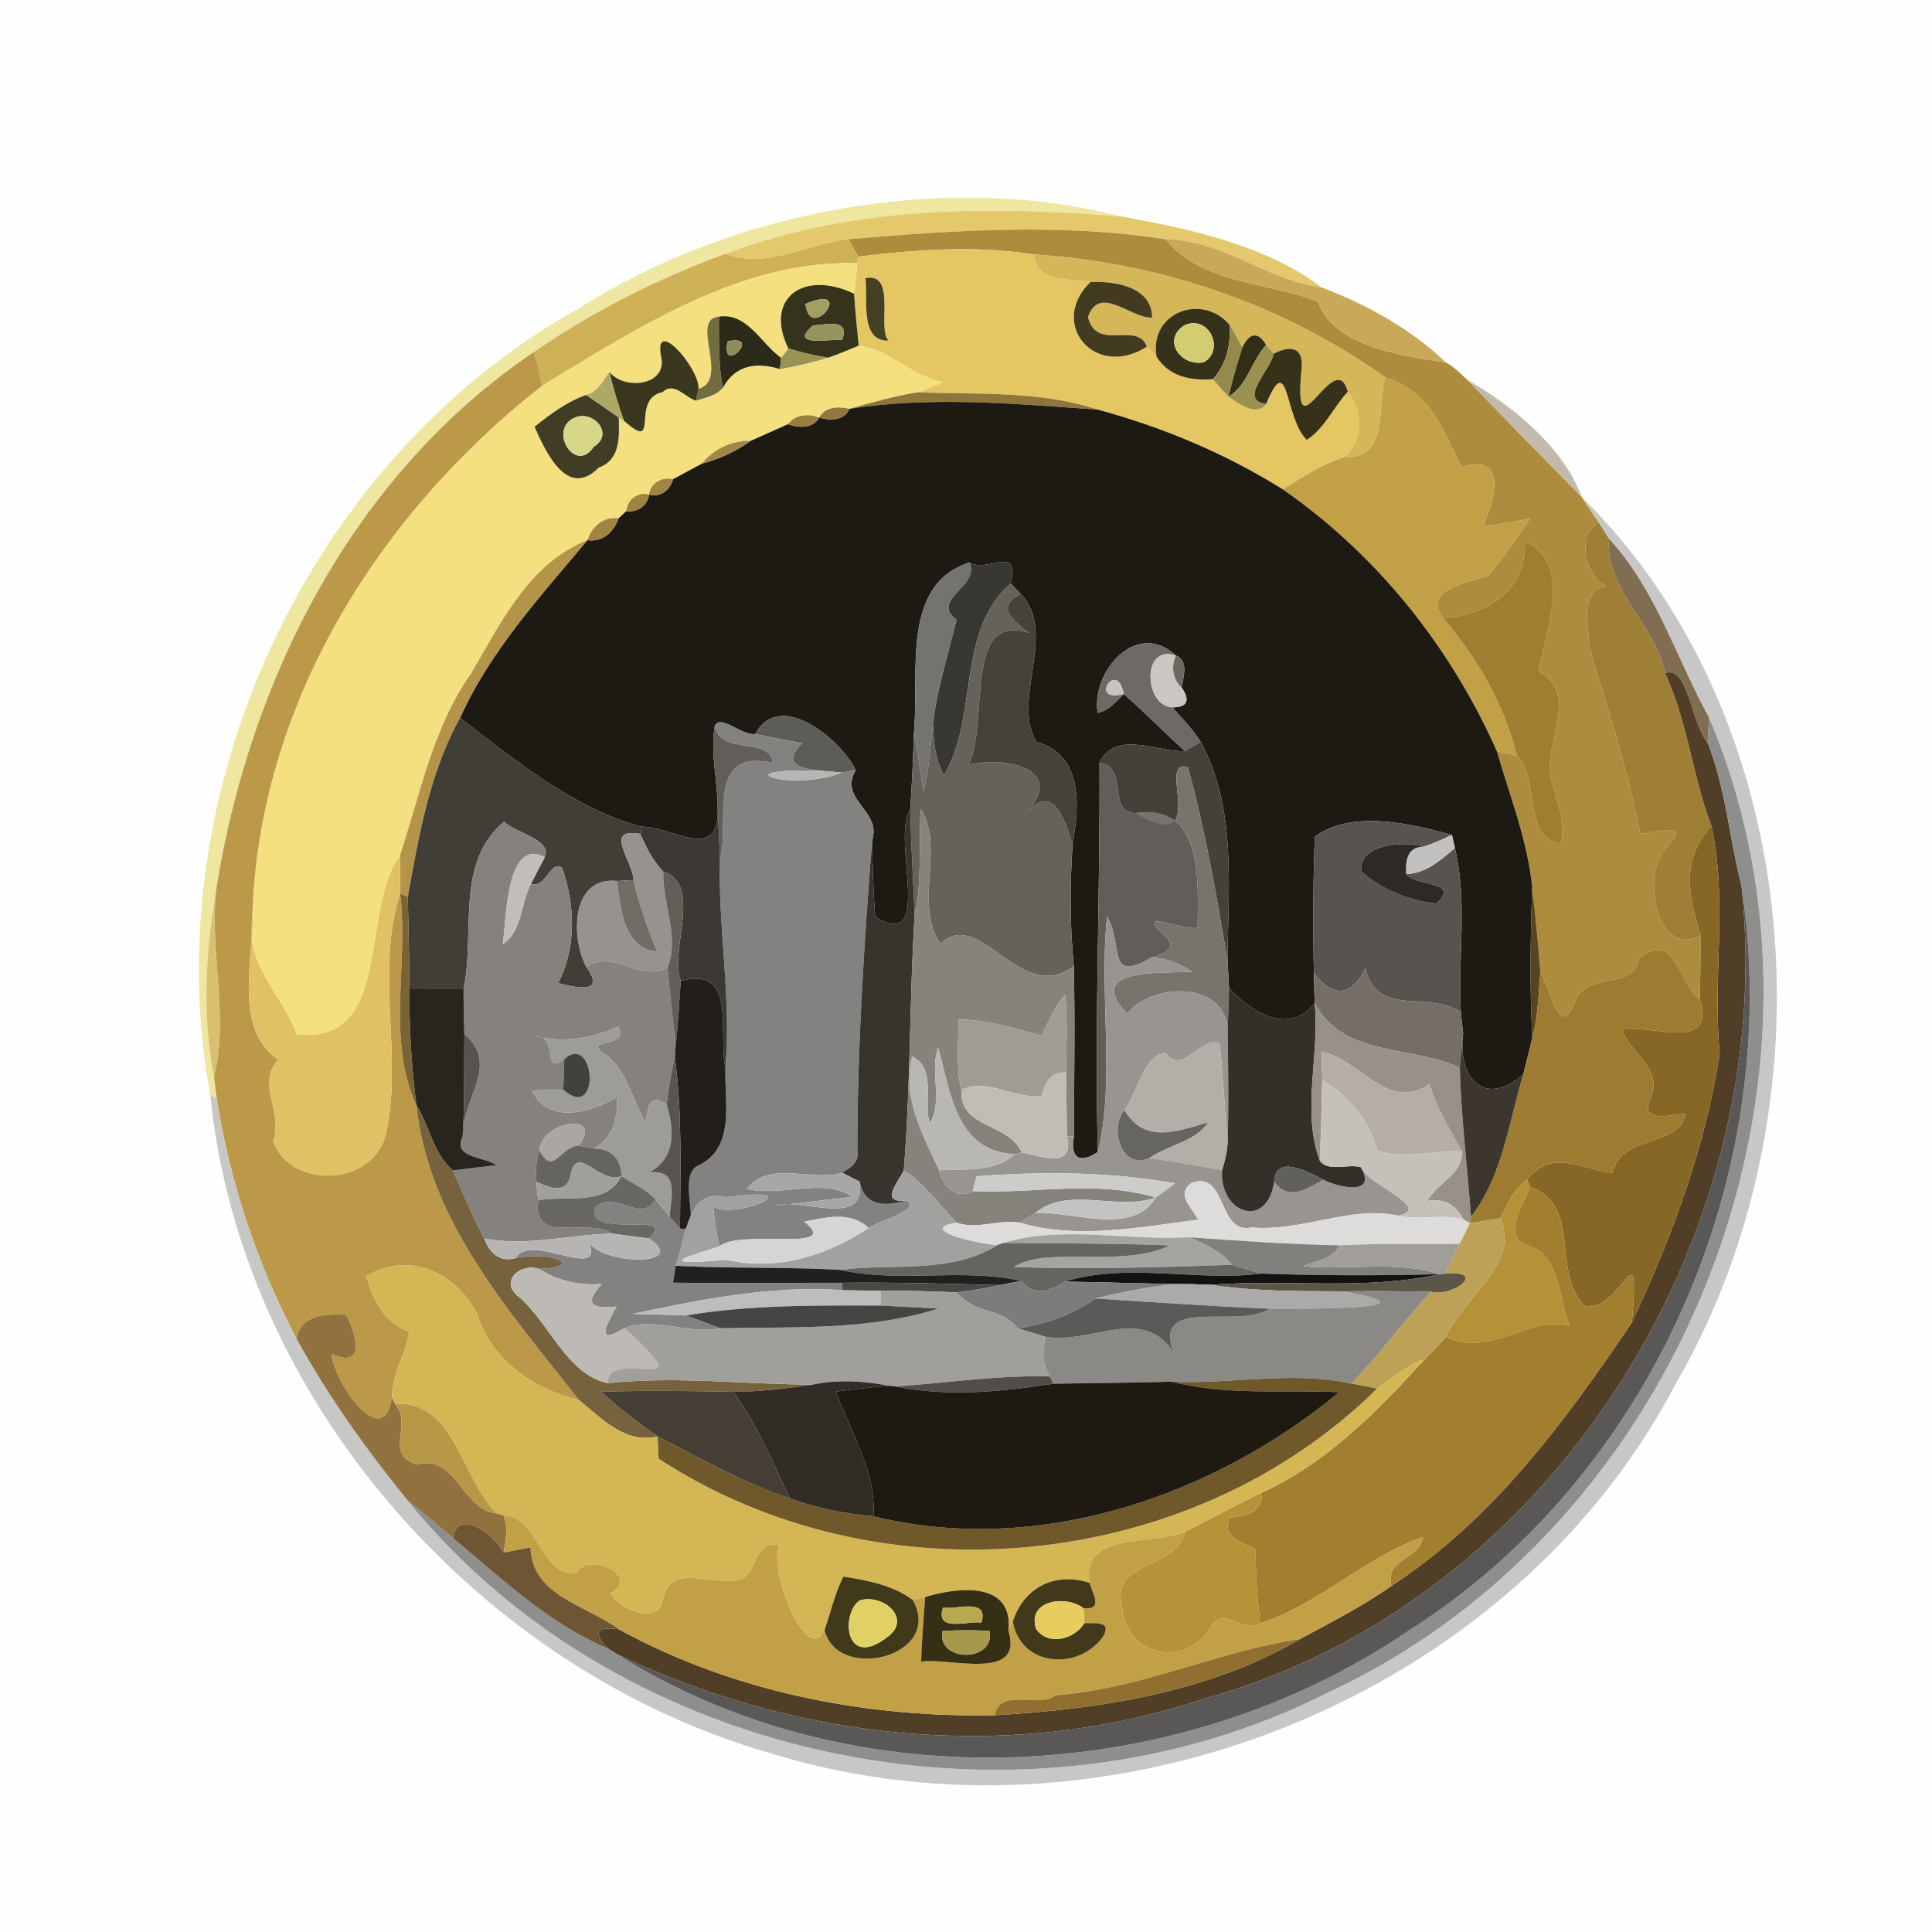 <?xml version="1.0" encoding="UTF-8" ?>
<!DOCTYPE svg PUBLIC "-//W3C//DTD SVG 1.1//EN" "http://www.w3.org/Graphics/SVG/1.1/DTD/svg11.dtd">
<svg width="250pt" height="250pt" viewBox="0 0 250 250" version="1.1" xmlns="http://www.w3.org/2000/svg">
<g id="#fefefeff">
<path fill="#fefefe" opacity="1.00" d=" M 0.00 0.00 L 250.00 0.00 L 250.00 250.00 L 0.00 250.00 L 0.00 0.00 M 74.91 39.90 C 39.90 59.33 19.98 102.60 27.21 141.72 C 31.16 181.12 62.04 216.16 100.00 226.96 C 143.75 240.31 195.59 219.78 216.91 178.93 C 237.42 143.53 233.94 93.08 204.69 64.34 C 202.25 57.77 195.64 52.46 189.83 49.12 C 188.96 48.32 188.13 47.46 187.09 46.90 C 182.67 42.62 176.79 39.37 170.97 37.18 C 164.09 31.84 153.81 29.55 145.05 28.01 C 122.77 22.22 95.23 26.98 74.91 39.90 Z" />
</g>
<g id="#efe6a0ff">
<path fill="#efe6a0" opacity="1.00" d=" M 74.91 39.90 C 95.23 26.98 122.77 22.22 145.05 28.01 C 127.83 26.62 110.26 26.64 93.84 32.85 C 85.11 36.07 76.75 40.26 69.09 45.55 C 45.83 61.23 32.35 87.72 28.00 114.93 C 26.66 122.89 26.07 131.33 27.69 139.30 C 27.78 140.01 27.96 141.43 28.04 142.14 L 27.21 141.72 C 19.98 102.60 39.90 59.33 74.91 39.90 Z" />
</g>
<g id="#e4c86cff">
<path fill="#e4c86c" opacity="1.00" d=" M 93.84 32.85 C 110.26 26.64 127.83 26.62 145.05 28.01 C 153.81 29.55 164.09 31.84 170.97 37.18 C 163.86 36.26 158.26 31.04 150.85 30.97 C 137.24 28.84 123.48 29.80 109.81 30.95 C 104.39 31.51 99.48 34.86 93.84 32.85 Z" />
</g>
<g id="#ae8c3dff">
<path fill="#ae8c3d" opacity="1.00" d=" M 109.81 30.95 C 123.48 29.80 137.24 28.84 150.85 30.97 C 155.66 36.94 164.87 36.56 170.54 39.06 C 172.59 44.82 181.34 46.03 187.09 46.90 C 188.13 47.46 188.96 48.32 189.83 49.12 C 194.76 54.21 199.71 59.29 204.69 64.34 C 205.42 65.45 206.17 66.54 206.90 67.65 C 204.02 69.02 204.95 74.40 207.77 75.81 C 204.12 76.99 205.70 80.79 205.62 83.65 C 207.94 91.51 210.68 99.62 212.26 107.89 C 214.81 107.62 218.90 106.26 215.67 109.68 C 212.27 112.94 214.30 124.15 220.07 121.06 C 220.06 123.81 220.01 126.58 219.95 129.34 C 217.32 127.51 216.78 120.28 212.16 123.93 C 211.36 128.40 205.10 125.51 203.77 129.78 C 201.68 134.72 200.65 127.84 199.33 125.76 C 199.02 122.09 198.67 118.42 198.27 114.76 C 197.64 108.72 195.37 103.02 193.70 97.22 C 194.35 97.36 195.64 97.64 196.29 97.78 C 199.36 100.94 196.97 108.52 202.00 109.16 C 202.63 105.94 201.23 103.14 200.52 100.17 C 200.14 95.75 204.25 89.80 199.12 86.85 C 199.99 81.41 203.70 73.09 197.30 70.03 C 197.55 76.32 192.70 79.54 186.73 79.99 C 183.87 76.24 190.19 75.33 192.63 74.47 C 194.54 72.11 196.28 69.61 197.99 67.10 C 195.97 67.49 193.95 67.94 191.89 68.04 C 193.49 64.72 195.08 58.58 189.13 60.45 C 186.78 55.86 185.18 50.64 179.25 48.85 C 166.00 39.36 150.00 33.95 133.77 32.93 C 126.24 31.72 118.56 32.30 111.03 33.21 C 110.72 32.65 110.11 31.52 109.81 30.95 Z" />
</g>
<g id="#ceb157ff">
<path fill="#ceb157" opacity="1.00" d=" M 93.84 32.85 C 99.48 34.86 104.39 31.51 109.81 30.95 C 110.11 31.52 110.72 32.65 111.03 33.21 L 110.94 34.06 C 95.82 33.62 82.60 42.42 70.14 49.91 C 69.85 48.44 69.52 46.98 69.09 45.55 C 76.75 40.26 85.11 36.07 93.84 32.85 Z" />
</g>
<g id="#caa859ff">
<path fill="#caa859" opacity="1.00" d=" M 150.85 30.97 C 158.26 31.04 163.86 36.26 170.97 37.18 C 176.79 39.37 182.67 42.62 187.09 46.90 C 181.34 46.03 172.59 44.82 170.54 39.06 C 164.87 36.56 155.66 36.94 150.85 30.97 Z" />
</g>
<g id="#e4c763ff">
<path fill="#e4c763" opacity="1.00" d=" M 111.03 33.21 C 118.56 32.30 126.24 31.72 133.77 32.93 C 134.18 36.65 138.20 35.98 141.10 36.50 C 135.62 41.78 141.59 49.17 148.40 44.87 C 148.72 45.19 149.35 45.84 149.66 46.17 C 151.29 48.75 154.09 49.28 156.95 49.07 C 157.61 49.83 158.28 50.58 158.97 51.32 C 160.20 52.25 162.72 54.00 163.85 52.25 C 166.82 45.09 166.17 54.05 169.09 56.92 C 171.38 55.47 172.56 52.68 174.40 50.69 C 176.44 53.31 176.41 56.74 174.04 59.13 C 171.10 60.01 168.57 61.76 165.96 63.30 C 158.57 58.68 150.47 55.29 142.08 53.01 C 134.56 50.53 126.57 51.07 118.79 50.76 C 119.87 50.34 120.96 49.93 122.02 49.45 C 117.98 48.71 115.16 45.24 111.11 44.73 C 110.91 42.49 110.65 40.25 110.51 38.00 C 110.69 36.69 110.83 35.37 110.94 34.06 L 111.03 33.21 M 111.98 35.99 C 112.38 38.40 111.12 44.22 114.99 44.07 C 113.41 42.62 116.12 35.18 111.98 35.99 Z" />
</g>
<g id="#d3b759ff">
<path fill="#d3b759" opacity="1.00" d=" M 133.77 32.93 C 150.00 33.95 166.00 39.36 179.25 48.85 C 178.19 52.67 179.73 59.47 174.04 59.13 C 176.41 56.74 176.44 53.31 174.40 50.69 C 172.72 44.50 167.12 59.93 168.45 47.51 C 168.59 44.79 166.86 44.73 164.83 45.76 C 164.59 45.48 164.09 44.93 163.84 44.65 C 162.79 42.80 161.61 43.11 160.75 44.99 C 160.23 43.99 159.72 42.98 159.11 42.03 C 155.49 37.84 148.67 40.46 149.66 46.17 C 149.35 45.84 148.72 45.19 148.40 44.87 C 147.19 41.47 141.88 45.60 140.78 41.02 C 142.27 36.76 146.22 41.17 149.08 41.10 C 149.09 37.09 144.20 36.34 141.10 36.50 C 138.20 35.98 134.18 36.65 133.77 32.93 Z" />
</g>
<g id="#f4e07fff">
<path fill="#f4e07f" opacity="1.00" d=" M 70.14 49.91 C 82.60 42.42 95.82 33.62 110.94 34.06 C 110.83 35.37 110.69 36.69 110.51 38.00 C 103.81 34.84 98.87 38.74 102.02 45.09 C 101.78 45.40 101.31 46.01 101.08 46.31 C 98.49 44.48 96.71 40.43 93.03 40.97 C 89.16 41.26 94.49 49.14 90.39 50.31 C 90.54 47.60 84.37 40.62 85.59 46.36 C 86.21 49.89 80.83 50.54 78.85 48.13 C 78.00 49.29 77.36 50.72 75.83 51.11 C 73.35 52.00 71.21 53.59 69.17 55.22 C 70.62 58.49 73.40 64.63 77.46 60.52 C 80.30 59.49 80.13 56.56 80.07 54.03 L 80.72 54.43 C 85.58 58.75 81.45 51.62 85.74 50.74 C 87.20 49.34 88.63 51.40 90.06 51.85 C 91.27 51.44 92.70 51.21 93.55 50.16 C 95.17 47.19 97.92 46.84 100.92 47.76 C 103.01 47.41 105.08 46.92 107.12 46.29 C 108.48 45.85 109.78 45.27 111.11 44.73 C 115.16 45.24 117.98 48.71 122.02 49.45 C 120.96 49.93 119.87 50.34 118.79 50.76 C 115.78 51.24 112.84 52.09 109.92 52.90 C 108.53 52.59 106.79 52.59 106.01 54.02 C 104.60 53.53 102.91 53.59 101.96 54.89 C 100.37 55.62 98.75 56.31 97.15 57.04 C 94.67 57.02 92.38 58.05 90.83 59.99 C 89.58 60.67 88.33 61.34 87.08 62.01 C 85.65 61.67 84.19 62.48 83.99 63.99 C 82.51 63.60 81.18 64.66 81.04 66.14 C 80.79 66.37 80.29 66.84 80.04 67.07 C 78.10 66.78 76.59 68.14 76.02 69.89 C 68.50 72.86 64.85 80.51 61.00 87.08 C 56.01 94.11 54.40 102.71 51.74 110.74 C 46.52 117.90 50.95 135.21 38.42 133.84 C 36.46 128.54 31.72 125.02 32.64 118.78 C 33.39 91.26 48.94 66.54 70.14 49.91 Z" />
</g>
<g id="#443f23ff">
<path fill="#443f23" opacity="1.00" d=" M 111.98 35.99 C 116.12 35.18 113.41 42.62 114.99 44.07 C 111.12 44.22 112.38 38.40 111.98 35.99 Z" />
</g>
<g id="#36331dff">
<path fill="#36331d" opacity="1.00" d=" M 102.02 45.09 C 98.87 38.74 103.81 34.84 110.51 38.00 C 110.65 40.25 110.91 42.49 111.11 44.73 C 109.78 45.27 108.48 45.85 107.12 46.29 C 105.39 46.00 103.69 45.61 102.02 45.09 M 104.23 39.33 C 104.84 44.55 110.89 36.48 104.23 39.33 M 105.20 42.12 C 101.98 44.89 107.07 43.90 108.99 43.96 C 109.98 41.12 106.91 42.02 105.20 42.12 Z" />
</g>
<g id="#423b1fff">
<path fill="#423b1f" opacity="1.00" d=" M 148.40 44.87 C 141.59 49.17 135.62 41.78 141.10 36.50 C 144.20 36.34 149.09 37.09 149.08 41.10 C 146.22 41.17 142.27 36.76 140.78 41.02 C 141.88 45.60 147.19 41.47 148.40 44.87 Z" />
</g>
<g id="#a39e64ff">
<path fill="#a39e64" opacity="1.00" d=" M 104.23 39.33 C 110.89 36.48 104.84 44.55 104.23 39.33 Z" />
</g>
<g id="#36311aff">
<path fill="#36311a" opacity="1.00" d=" M 149.66 46.17 C 148.67 40.46 155.49 37.84 159.11 42.03 C 159.28 44.60 158.69 47.12 156.95 49.07 C 154.09 49.28 151.29 48.75 149.66 46.17 M 153.23 42.11 C 150.29 44.04 152.87 47.50 155.79 46.87 C 158.61 45.19 156.34 40.63 153.23 42.11 Z" />
</g>
<g id="#726d3fff">
<path fill="#726d3f" opacity="1.00" d=" M 90.39 50.31 C 94.49 49.14 89.16 41.26 93.03 40.97 C 93.05 44.03 92.93 47.14 93.55 50.16 C 92.70 51.21 91.27 51.44 90.06 51.85 C 90.14 51.47 90.30 50.70 90.39 50.31 Z" />
</g>
<g id="#2c2a19ff">
<path fill="#2c2a19" opacity="1.00" d=" M 93.03 40.97 C 96.71 40.43 98.49 44.48 101.08 46.31 C 101.04 46.67 100.96 47.40 100.92 47.76 C 97.92 46.84 95.17 47.19 93.55 50.16 C 92.93 47.14 93.05 44.03 93.03 40.97 M 94.16 44.16 C 93.16 48.80 98.80 43.16 94.16 44.16 Z" />
</g>
<g id="#96935cff">
<path fill="#96935c" opacity="1.00" d=" M 105.20 42.12 C 106.91 42.02 109.98 41.12 108.99 43.96 C 107.07 43.90 101.98 44.89 105.20 42.12 Z" />
</g>
<g id="#d4cd70ff">
<path fill="#d4cd70" opacity="1.00" d=" M 153.23 42.11 C 156.34 40.63 158.61 45.19 155.79 46.87 C 152.87 47.50 150.29 44.04 153.23 42.11 Z" />
</g>
<g id="#938a4bff">
<path fill="#938a4b" opacity="1.00" d=" M 159.11 42.03 C 159.72 42.98 160.23 43.99 160.75 44.99 C 160.10 47.08 159.48 49.18 158.97 51.32 C 158.28 50.58 157.61 49.83 156.95 49.07 C 158.69 47.12 159.28 44.60 159.11 42.03 Z" />
</g>
<g id="#322d17ff">
<path fill="#322d17" opacity="1.00" d=" M 160.75 44.99 C 161.61 43.11 162.79 42.80 163.84 44.65 C 161.92 46.67 161.45 49.87 158.97 51.32 C 159.48 49.18 160.10 47.08 160.75 44.99 Z" />
</g>
<g id="#3b371fff">
<path fill="#3b371f" opacity="1.00" d=" M 85.59 46.36 C 84.37 40.62 90.54 47.60 90.39 50.31 C 90.30 50.70 90.14 51.47 90.06 51.85 C 88.63 51.40 87.20 49.34 85.74 50.74 C 81.45 51.62 85.58 58.75 80.72 54.43 C 80.01 52.36 79.35 50.27 78.85 48.13 C 80.83 50.54 86.21 49.89 85.59 46.36 Z" />
</g>
<g id="#8f8b5aff">
<path fill="#8f8b5a" opacity="1.00" d=" M 94.16 44.16 C 98.80 43.16 93.16 48.80 94.16 44.16 Z" />
</g>
<g id="#999355ff">
<path fill="#999355" opacity="1.00" d=" M 102.02 45.09 C 103.69 45.61 105.39 46.00 107.12 46.29 C 105.08 46.92 103.01 47.41 100.92 47.76 C 100.96 47.40 101.04 46.67 101.08 46.31 C 101.31 46.01 101.78 45.40 102.02 45.09 Z" />
</g>
<g id="#9b9150ff">
<path fill="#9b9150" opacity="1.00" d=" M 158.97 51.32 C 161.45 49.87 161.92 46.67 163.84 44.65 C 164.09 44.93 164.59 45.48 164.83 45.76 C 164.47 47.84 160.13 51.80 163.85 52.25 C 162.72 54.00 160.20 52.25 158.97 51.32 Z" />
</g>
<g id="#383119ff">
<path fill="#383119" opacity="1.00" d=" M 164.83 45.76 C 166.86 44.73 168.59 44.79 168.45 47.51 C 167.12 59.93 172.72 44.50 174.40 50.69 C 172.56 52.68 171.38 55.47 169.09 56.92 C 166.17 54.05 166.82 45.09 163.85 52.25 C 160.13 51.80 164.47 47.84 164.83 45.76 Z" />
</g>
<g id="#bb9948ff">
<path fill="#bb9948" opacity="1.00" d=" M 28.00 114.93 C 32.35 87.72 45.83 61.23 69.09 45.55 C 69.52 46.98 69.85 48.44 70.14 49.91 C 48.94 66.54 33.39 91.26 32.64 118.78 C 32.74 124.62 30.27 133.11 36.00 137.14 C 33.08 140.31 36.74 143.89 35.34 147.70 C 37.65 153.88 48.10 153.57 49.91 146.87 C 52.21 136.71 48.49 125.88 51.78 115.64 C 52.90 124.66 49.96 134.47 53.88 143.02 C 55.47 158.11 65.96 169.70 74.92 181.17 C 69.10 179.78 63.59 176.02 61.77 170.09 C 58.80 164.44 52.88 161.90 47.38 165.14 C 48.35 168.28 49.68 171.18 52.96 172.32 C 52.50 175.23 50.75 177.81 50.71 180.83 C 49.56 188.11 43.24 178.84 42.87 175.19 C 47.34 177.22 46.18 172.76 44.77 170.13 C 42.22 170.03 38.93 170.02 38.38 173.24 C 33.25 163.52 29.75 153.01 28.04 142.14 C 27.96 141.43 27.78 140.01 27.69 139.30 C 29.67 131.37 27.04 123.01 28.00 114.93 Z" />
</g>
<g id="#ada865ff">
<path fill="#ada865" opacity="1.00" d=" M 75.83 51.11 C 77.36 50.72 78.00 49.29 78.85 48.13 C 79.35 50.27 80.01 52.36 80.72 54.43 L 80.07 54.03 C 78.66 53.06 77.25 52.08 75.83 51.11 Z" />
</g>
<g id="#c2a046ff">
<path fill="#c2a046" opacity="1.00" d=" M 179.25 48.85 C 185.18 50.64 186.78 55.86 189.13 60.45 C 195.08 58.58 193.49 64.72 191.89 68.04 C 193.95 67.94 195.97 67.49 197.99 67.10 C 196.28 69.61 194.54 72.11 192.63 74.47 C 190.19 75.33 183.87 76.24 186.73 79.99 C 191.20 85.16 194.62 91.13 196.29 97.78 C 195.64 97.64 194.35 97.36 193.70 97.22 C 187.67 83.65 178.17 71.78 165.96 63.30 C 168.57 61.76 171.10 60.01 174.04 59.13 C 179.73 59.47 178.19 52.67 179.25 48.85 Z" />
</g>
<g id="#c4baabff">
<path fill="#c4baab" opacity="1.00" d=" M 189.83 49.12 C 195.64 52.46 202.25 57.77 204.69 64.34 C 199.71 59.29 194.76 54.21 189.83 49.12 Z" />
</g>
<g id="#413d24ff">
<path fill="#413d24" opacity="1.00" d=" M 69.17 55.22 C 71.21 53.59 73.35 52.00 75.83 51.11 C 77.25 52.08 78.66 53.06 80.07 54.03 C 80.13 56.56 80.30 59.49 77.46 60.52 C 73.40 64.63 70.62 58.49 69.17 55.22 M 74.22 54.11 C 70.96 55.71 74.46 61.40 76.82 57.82 C 79.60 56.14 76.69 52.87 74.22 54.11 Z" />
</g>
<g id="#8d753cff">
<path fill="#8d753c" opacity="1.00" d=" M 109.92 52.90 C 112.84 52.09 115.78 51.24 118.79 50.76 C 126.57 51.07 134.56 50.53 142.08 53.01 C 131.38 52.26 120.58 51.24 109.92 52.90 Z" />
</g>
<g id="#1d1a13ff">
<path fill="#1d1a13" opacity="1.00" d=" M 109.92 52.90 C 120.58 51.24 131.38 52.26 142.08 53.01 C 150.47 55.29 158.57 58.68 165.96 63.30 C 178.17 71.78 187.67 83.65 193.70 97.22 C 195.37 103.02 197.64 108.72 198.27 114.76 C 198.04 121.27 197.93 127.79 198.28 134.29 C 197.92 135.87 197.50 137.43 197.12 139.00 C 192.24 143.31 188.58 139.75 189.33 133.72 C 189.26 133.04 189.11 131.67 189.03 130.99 C 188.63 123.93 189.93 116.69 188.26 109.75 C 188.17 109.32 187.97 108.46 187.88 108.04 C 183.18 106.75 175.04 104.62 170.13 108.27 C 169.92 114.14 169.87 120.03 170.02 125.90 C 170.04 127.19 170.08 128.49 170.12 129.78 C 166.80 134.11 161.88 130.94 159.04 127.87 C 158.97 126.65 158.91 125.44 158.84 124.22 C 158.91 114.83 160.05 104.60 155.38 96.01 C 154.37 94.35 152.96 93.00 151.72 91.53 C 153.84 91.52 153.93 90.46 152.90 88.96 C 153.12 87.65 153.84 85.45 152.16 84.83 C 147.10 80.11 141.18 86.86 142.04 92.25 C 143.48 91.93 144.43 90.81 145.41 89.80 C 148.13 92.17 150.65 94.76 153.32 97.19 C 150.14 97.46 144.34 94.29 142.27 98.72 C 142.38 115.48 141.62 132.28 142.06 149.06 C 139.75 150.64 138.43 149.87 138.97 147.02 C 138.98 139.68 139.12 132.35 138.95 125.01 C 138.43 119.77 138.44 114.51 138.79 109.26 C 139.71 104.04 140.12 97.70 134.07 95.97 C 130.86 90.42 136.89 81.94 132.08 76.85 C 131.76 76.52 131.11 75.85 130.79 75.51 C 131.92 70.30 127.83 74.22 125.45 72.79 C 116.52 75.64 118.98 87.02 118.27 94.72 C 118.16 98.07 118.01 101.44 117.78 104.79 C 115.25 108.49 121.04 123.31 113.24 118.65 C 113.01 115.35 112.90 112.06 112.85 108.76 C 114.12 104.86 108.47 103.52 110.72 99.66 C 109.13 96.12 101.05 88.93 97.72 94.98 C 96.00 95.25 93.22 92.33 92.49 93.95 C 91.87 97.53 92.91 101.14 92.87 104.74 C 92.98 111.73 87.01 106.91 82.93 106.97 C 74.13 104.54 66.71 98.40 59.53 92.89 C 63.46 84.18 69.95 77.13 76.02 69.89 C 77.97 70.21 79.45 68.80 80.04 67.07 C 80.29 66.84 80.79 66.37 81.04 66.14 C 82.46 66.33 83.80 65.45 83.99 63.99 C 85.45 64.40 86.74 63.41 87.08 62.01 C 88.33 61.34 89.58 60.67 90.83 59.99 C 93.10 59.40 95.24 58.40 97.15 57.04 C 98.75 56.31 100.37 55.62 101.96 54.89 C 103.34 55.39 105.18 55.49 106.01 54.02 C 107.39 54.45 109.24 54.45 109.92 52.90 Z" />
</g>
<g id="#90783dff">
<path fill="#90783d" opacity="1.00" d=" M 106.01 54.02 C 106.79 52.59 108.53 52.59 109.92 52.90 C 109.24 54.45 107.39 54.45 106.01 54.02 Z" />
</g>
<g id="#d8d689ff">
<path fill="#d8d689" opacity="1.00" d=" M 74.22 54.11 C 76.69 52.87 79.60 56.14 76.82 57.82 C 74.46 61.40 70.96 55.71 74.22 54.11 Z" />
</g>
<g id="#997e40ff">
<path fill="#997e40" opacity="1.00" d=" M 101.96 54.89 C 102.91 53.59 104.60 53.53 106.01 54.02 C 105.18 55.49 103.34 55.39 101.96 54.89 Z" />
</g>
<g id="#a18744ff">
<path fill="#a18744" opacity="1.00" d=" M 90.83 59.99 C 92.38 58.05 94.67 57.02 97.15 57.04 C 95.24 58.40 93.10 59.40 90.83 59.99 Z" />
</g>
<g id="#a28543ff">
<path fill="#a28543" opacity="1.00" d=" M 83.99 63.99 C 84.19 62.48 85.65 61.67 87.08 62.01 C 86.74 63.41 85.45 64.40 83.99 63.99 Z" />
</g>
<g id="#a08341ff">
<path fill="#a08341" opacity="1.00" d=" M 81.04 66.14 C 81.18 64.66 82.51 63.60 83.99 63.99 C 83.80 65.45 82.46 66.33 81.04 66.14 Z" />
</g>
<g id="#c7c7c6ff">
<path fill="#c7c7c6" opacity="1.00" d=" M 204.69 64.34 C 233.94 93.08 237.42 143.53 216.91 178.93 C 195.59 219.78 143.75 240.31 100.00 226.96 C 62.04 216.16 31.16 181.12 27.21 141.72 L 28.04 142.14 C 29.75 153.01 33.25 163.52 38.38 173.24 C 42.46 180.68 47.43 187.60 52.76 194.18 C 80.45 228.44 132.81 238.92 171.98 218.94 C 217.63 197.77 240.86 139.45 221.15 92.86 C 216.88 85.11 214.29 76.32 208.20 69.71 C 207.88 69.20 207.22 68.17 206.90 67.65 C 206.17 66.54 205.42 65.45 204.69 64.34 Z" />
</g>
<g id="#a18442ff">
<path fill="#a18442" opacity="1.00" d=" M 76.02 69.89 C 76.59 68.14 78.10 66.78 80.04 67.07 C 79.45 68.80 77.97 70.21 76.02 69.89 Z" />
</g>
<g id="#9f7e36ff">
<path fill="#9f7e36" opacity="1.00" d=" M 207.77 75.81 C 204.95 74.40 204.02 69.02 206.90 67.65 C 207.22 68.17 207.88 69.20 208.20 69.71 C 207.69 76.34 214.17 80.76 215.47 87.12 C 218.39 93.42 219.00 100.38 221.44 106.84 C 217.62 111.36 218.32 115.29 220.07 121.06 C 214.30 124.15 212.27 112.94 215.67 109.68 C 218.90 106.26 214.81 107.62 212.26 107.89 C 210.68 99.62 207.94 91.51 205.62 83.65 C 205.70 80.79 204.12 76.99 207.77 75.81 Z" />
</g>
<g id="#b49449ff">
<path fill="#b49449" opacity="1.00" d=" M 61.00 87.08 C 64.85 80.51 68.50 72.86 76.02 69.89 C 69.95 77.13 63.46 84.18 59.53 92.89 C 55.59 100.00 54.20 108.14 52.77 116.06 L 51.78 115.64 C 51.80 114.00 51.76 112.37 51.74 110.74 C 54.40 102.71 56.01 94.11 61.00 87.08 Z" />
</g>
<g id="#9f7e31ff">
<path fill="#9f7e31" opacity="1.00" d=" M 197.30 70.03 C 203.70 73.09 199.99 81.41 199.12 86.85 C 204.25 89.80 200.14 95.75 200.52 100.17 C 201.23 103.14 202.63 105.94 202.00 109.16 C 196.97 108.52 199.36 100.94 196.29 97.78 C 194.62 91.13 191.20 85.16 186.73 79.99 C 192.70 79.54 197.55 76.32 197.30 70.03 Z" />
</g>
<g id="#816d51ff">
<path fill="#816d51" opacity="1.00" d=" M 208.20 69.71 C 214.29 76.32 216.88 85.11 221.15 92.86 C 221.10 93.67 221.01 95.28 220.97 96.09 C 218.82 93.68 218.45 85.97 215.47 87.12 C 214.17 80.76 207.69 76.34 208.20 69.71 Z" />
</g>
<g id="#393732ff">
<path fill="#393732" opacity="1.00" d=" M 125.45 72.79 C 127.83 74.22 131.92 70.30 130.79 75.51 C 123.68 81.67 126.66 92.86 122.15 100.30 C 120.98 98.33 120.84 96.02 120.71 93.79 C 121.21 89.16 122.69 84.71 123.77 80.20 C 120.25 77.59 126.87 75.89 125.45 72.79 Z" />
</g>
<g id="#747370ff">
<path fill="#747370" opacity="1.00" d=" M 125.45 72.79 C 126.87 75.89 120.25 77.59 123.77 80.20 C 122.69 84.71 121.21 89.16 120.71 93.79 C 120.34 96.65 120.29 99.59 119.46 102.38 C 119.11 99.81 118.71 97.26 118.27 94.72 C 118.98 87.02 116.52 75.64 125.45 72.79 Z" />
</g>
<g id="#65615bff">
<path fill="#65615b" opacity="1.00" d=" M 122.15 100.30 C 126.66 92.86 123.68 81.67 130.79 75.51 C 131.11 75.85 131.76 76.52 132.08 76.85 C 128.77 78.58 131.08 80.27 133.12 81.89 C 124.60 79.19 128.03 93.50 125.34 98.98 C 130.12 97.78 137.97 99.46 132.88 105.10 C 136.40 101.13 137.89 106.42 138.79 109.26 C 138.44 114.51 138.43 119.77 138.95 125.01 C 132.11 130.25 126.77 117.21 121.70 122.12 C 118.19 117.07 122.30 109.48 119.15 104.72 C 118.81 109.23 119.38 113.85 118.36 118.29 C 118.16 113.79 117.89 109.29 117.78 104.79 C 118.01 101.44 118.16 98.07 118.27 94.72 C 118.71 97.26 119.11 99.81 119.46 102.38 C 120.29 99.59 120.34 96.65 120.71 93.79 C 120.84 96.02 120.98 98.33 122.15 100.30 Z" />
</g>
<g id="#45413bff">
<path fill="#45413b" opacity="1.00" d=" M 132.08 76.85 C 136.89 81.94 130.86 90.42 134.07 95.97 C 140.12 97.70 139.71 104.04 138.79 109.26 C 137.89 106.42 136.40 101.13 132.88 105.10 C 137.97 99.46 130.12 97.78 125.34 98.98 C 128.03 93.50 124.60 79.19 133.12 81.89 C 131.08 80.27 128.77 78.58 132.08 76.85 Z" />
</g>
<g id="#6d6964ff">
<path fill="#6d6964" opacity="1.00" d=" M 142.04 92.25 C 141.18 86.86 147.10 80.11 152.16 84.83 C 147.66 83.29 148.04 91.38 151.72 91.53 C 152.96 93.00 154.37 94.35 155.38 96.01 C 154.86 96.31 153.83 96.90 153.32 97.19 C 150.65 94.76 148.13 92.17 145.41 89.80 C 144.56 85.15 140.76 91.06 145.41 89.80 C 144.43 90.81 143.48 91.93 142.04 92.25 Z" />
</g>
<g id="#cac7c3ff">
<path fill="#cac7c3" opacity="1.00" d=" M 151.72 91.53 C 148.04 91.38 147.66 83.29 152.16 84.83 C 151.51 86.22 151.75 87.90 152.90 88.96 C 153.93 90.46 153.84 91.52 151.72 91.53 Z" />
</g>
<g id="#6c6963ff">
<path fill="#6c6963" opacity="1.00" d=" M 152.16 84.83 C 153.84 85.45 153.12 87.65 152.90 88.96 C 151.75 87.90 151.51 86.22 152.16 84.83 Z" />
</g>
<g id="#513e26ff">
<path fill="#513e26" opacity="1.00" d=" M 215.47 87.12 C 218.45 85.97 218.82 93.68 220.97 96.09 C 223.30 102.05 223.81 108.52 225.36 114.71 C 230.18 160.26 200.51 207.47 155.91 219.79 C 131.04 228.17 103.43 225.32 79.90 214.08 C 79.61 213.90 79.02 213.54 78.73 213.36 C 76.69 211.36 77.12 210.41 80.08 210.83 C 94.84 218.93 111.99 222.28 128.72 221.95 C 142.18 221.19 156.50 218.99 168.22 212.09 C 172.23 209.91 176.31 207.86 180.04 205.22 C 193.19 196.63 202.54 183.91 211.16 171.13 C 216.38 160.04 220.66 148.45 222.53 136.30 C 221.57 126.50 223.61 116.53 221.44 106.84 C 219.00 100.38 218.39 93.42 215.47 87.12 Z" />
</g>
<g id="#c6c4bfff">
<path fill="#c6c4bf" opacity="1.00" d=" M 145.41 89.80 C 144.56 85.15 140.76 91.06 145.41 89.80 Z" />
</g>
<g id="#5e5c57ff">
<path fill="#5e5c57" opacity="1.00" d=" M 97.72 94.98 C 101.05 88.93 109.13 96.12 110.72 99.66 C 110.12 99.76 109.51 99.87 108.91 99.97 C 108.25 99.91 106.93 99.79 106.27 99.73 C 103.40 99.45 101.18 98.84 103.78 96.17 C 101.75 95.79 99.72 95.44 97.72 94.98 Z" />
</g>
<g id="#413d37ff">
<path fill="#413d37" opacity="1.00" d=" M 52.77 116.06 C 54.20 108.14 55.59 100.00 59.53 92.89 C 66.71 98.40 74.13 104.54 82.93 106.97 L 82.84 107.90 C 78.00 107.06 81.88 111.37 81.99 113.88 C 81.46 113.91 80.38 113.97 79.85 114.00 C 73.91 113.38 73.84 121.22 75.86 125.11 C 77.75 127.71 76.53 128.40 72.22 127.20 C 74.62 122.64 74.42 117.09 72.74 112.31 C 71.26 111.16 70.63 115.05 68.71 114.36 C 69.29 113.21 69.89 112.07 70.49 110.93 C 71.48 108.61 66.75 107.83 65.23 106.32 C 58.85 111.61 61.52 120.67 59.99 127.99 C 58.24 127.99 54.75 128.00 53.00 128.00 C 52.94 124.02 52.87 120.04 52.77 116.06 Z" />
</g>
<g id="#838280ff">
<path fill="#838280" opacity="1.00" d=" M 92.49 93.95 C 93.22 92.33 96.00 95.25 97.72 94.98 C 99.72 95.44 101.75 95.79 103.78 96.17 C 101.18 98.84 103.40 99.45 106.27 99.73 C 92.65 99.34 102.58 102.55 108.91 99.97 C 109.51 99.87 110.12 99.76 110.72 99.66 C 108.47 103.52 114.12 104.86 112.85 108.76 C 111.82 122.14 110.92 135.55 110.95 148.98 C 111.19 150.42 110.04 151.12 108.98 151.75 C 105.15 152.98 99.45 150.06 96.65 153.84 C 100.79 154.92 106.83 152.31 110.25 154.88 C 107.70 155.18 102.59 155.76 100.04 156.06 C 103.32 154.76 112.25 159.17 111.22 152.89 C 111.90 156.01 114.26 156.20 117.28 155.35 C 119.33 156.50 113.80 157.94 112.41 158.91 C 110.03 156.68 106.91 157.53 104.07 158.08 C 109.15 162.16 95.94 158.97 93.10 161.26 C 92.70 159.56 92.44 157.83 92.30 156.09 C 94.76 157.99 105.95 153.30 93.99 154.92 C 88.74 153.66 88.80 160.26 87.43 163.80 C 87.34 164.34 87.17 165.43 87.09 165.97 C 94.39 166.11 101.69 165.97 109.00 165.99 L 108.99 166.96 C 100.02 166.23 89.88 168.31 81.93 170.01 C 83.65 170.06 87.08 170.17 88.80 170.22 C 90.28 170.76 91.76 171.31 93.24 171.87 C 89.15 172.80 84.72 170.31 80.78 171.86 C 77.03 174.19 78.39 171.55 79.78 169.06 C 76.47 169.46 75.56 168.64 77.90 166.12 C 74.94 166.42 72.17 165.70 69.73 164.19 C 75.66 163.97 71.89 161.84 66.76 162.79 C 68.61 159.40 77.93 165.83 76.30 160.91 C 78.55 163.76 89.25 163.79 83.97 160.26 C 88.05 156.53 75.33 160.54 77.13 156.12 C 79.89 154.05 82.88 158.40 84.83 155.22 C 85.44 155.95 86.04 156.68 86.64 157.42 C 86.98 157.80 87.66 158.57 87.99 158.96 C 91.36 159.75 87.15 151.89 90.59 150.70 C 95.14 148.34 93.75 142.52 93.86 138.22 C 94.66 129.18 92.91 120.26 93.16 111.23 C 94.50 106.52 91.18 96.75 100.00 98.72 C 99.64 95.23 93.19 97.82 92.49 93.95 Z" />
</g>
<g id="#8e8e8dff">
<path fill="#8e8e8d" opacity="1.00" d=" M 221.15 92.86 C 240.86 139.45 217.63 197.77 171.98 218.94 C 132.81 238.92 80.45 228.44 52.76 194.18 C 54.74 195.77 56.70 197.37 58.62 199.04 C 64.92 204.27 71.08 210.17 78.73 213.36 C 79.02 213.54 79.61 213.90 79.90 214.08 C 110.37 233.32 152.44 231.28 182.11 211.12 C 213.87 191.11 230.98 151.68 225.36 114.71 C 223.81 108.52 223.30 102.05 220.97 96.09 C 221.01 95.28 221.10 93.67 221.15 92.86 Z" />
</g>
<g id="#625f5aff">
<path fill="#625f5a" opacity="1.00" d=" M 92.87 104.74 C 92.91 101.14 91.87 97.53 92.49 93.95 C 93.19 97.82 99.64 95.23 100.00 98.72 C 91.18 96.75 94.50 106.52 93.16 111.23 C 93.09 109.06 92.96 106.90 92.87 104.74 Z" />
</g>
<g id="#44403aff">
<path fill="#44403a" opacity="1.00" d=" M 142.27 98.72 C 144.34 94.29 150.14 97.46 153.32 97.19 C 153.83 96.90 154.86 96.31 155.38 96.01 C 160.05 104.60 158.91 114.83 158.84 124.22 C 157.40 115.86 155.98 107.46 153.71 99.28 C 149.37 97.88 157.01 111.01 146.84 105.21 C 143.23 105.11 146.06 99.18 142.27 98.72 Z" />
</g>
<g id="#625d58ff">
<path fill="#625d58" opacity="1.00" d=" M 142.27 98.72 C 146.06 99.18 143.23 105.11 146.84 105.21 C 155.84 103.76 155.01 114.24 154.97 120.05 C 153.19 120.47 147.01 117.60 150.30 120.74 C 152.52 122.42 151.17 123.33 149.00 123.90 C 143.10 127.40 145.42 122.15 143.25 118.62 C 142.19 128.58 144.34 139.86 142.06 149.06 C 141.62 132.28 142.38 115.48 142.27 98.72 Z" />
</g>
<g id="#78736cff">
<path fill="#78736c" opacity="1.00" d=" M 146.84 105.21 C 157.01 111.01 149.37 97.88 153.71 99.28 C 155.98 107.46 157.40 115.86 158.84 124.22 C 158.91 125.44 158.97 126.65 159.04 127.87 C 158.99 129.66 158.91 131.45 158.86 133.24 C 158.51 126.91 149.11 127.10 145.83 131.18 C 140.27 125.26 150.02 125.95 154.26 125.75 C 152.68 124.70 150.91 123.99 149.00 123.90 C 151.17 123.33 152.52 122.42 150.30 120.74 C 147.01 117.60 153.19 120.47 154.97 120.05 C 155.01 114.24 155.84 103.76 146.84 105.21 Z" />
</g>
<g id="#b8b6b5ff">
<path fill="#b8b6b5" opacity="1.00" d=" M 108.91 99.97 C 102.58 102.55 92.65 99.34 106.27 99.73 C 106.93 99.79 108.25 99.91 108.91 99.97 Z" />
</g>
<g id="#3c3934ff">
<path fill="#3c3934" opacity="1.00" d=" M 82.93 106.97 C 87.01 106.91 92.98 111.73 92.87 104.74 C 92.96 106.90 93.09 109.06 93.16 111.23 C 92.91 120.26 94.66 129.18 93.86 138.22 C 92.89 133.51 95.45 124.92 88.09 126.93 C 86.58 122.94 90.97 114.41 85.83 112.79 C 84.48 111.40 83.63 109.64 82.84 107.90 L 82.93 106.97 Z" />
</g>
<g id="#37332dff">
<path fill="#37332d" opacity="1.00" d=" M 113.24 118.65 C 121.04 123.31 115.25 108.49 117.78 104.79 C 117.89 109.29 118.16 113.79 118.36 118.29 C 117.67 129.33 117.85 140.42 116.95 151.45 C 116.14 153.09 113.74 155.73 117.28 155.35 C 114.26 156.20 111.90 156.01 111.22 152.89 C 110.66 152.61 109.54 152.04 108.98 151.75 C 110.04 151.12 111.19 150.42 110.95 148.98 C 110.92 135.55 111.82 122.14 112.85 108.76 C 112.90 112.06 113.01 115.35 113.24 118.65 Z" />
</g>
<g id="#86827cff">
<path fill="#86827c" opacity="1.00" d=" M 119.15 104.72 C 122.30 109.48 118.19 117.07 121.70 122.12 C 126.77 117.21 132.11 130.25 138.95 125.01 C 139.12 132.35 138.98 139.68 138.97 147.02 L 138.06 147.04 C 138.03 144.29 137.99 141.54 137.95 138.79 C 137.99 135.44 138.15 132.09 137.85 128.75 C 136.39 130.23 135.74 132.24 134.73 134.01 C 131.22 133.05 127.71 131.92 124.02 131.92 C 124.04 134.92 123.68 138.08 124.40 141.05 C 124.15 146.08 130.42 145.19 132.22 149.13 L 131.35 149.34 C 123.69 149.03 123.03 141.40 121.40 135.58 C 120.26 138.54 122.07 142.51 120.31 145.35 C 119.42 142.66 121.28 138.32 118.03 136.69 C 116.68 142.06 119.39 146.80 121.53 151.43 C 121.89 153.48 123.78 155.28 125.87 154.13 C 133.68 154.51 141.95 152.63 149.54 154.97 C 144.42 156.73 138.32 153.43 133.97 156.95 C 133.45 157.26 132.43 157.89 131.92 158.20 C 129.25 157.75 126.52 159.15 123.80 158.22 C 121.54 155.94 119.71 153.18 116.95 151.45 C 117.85 140.42 117.67 129.33 118.36 118.29 C 119.38 113.85 118.81 109.23 119.15 104.72 Z" />
</g>
<g id="#85817cff">
<path fill="#85817c" opacity="1.00" d=" M 65.23 106.32 C 66.75 107.83 71.48 108.61 70.49 110.93 C 65.33 108.20 65.55 119.63 65.03 122.22 C 67.66 120.45 67.32 116.92 68.71 114.36 C 70.63 115.05 71.26 111.16 72.74 112.31 C 74.42 117.09 74.62 122.64 72.22 127.20 C 76.53 128.40 77.75 127.71 75.86 125.11 C 79.60 122.76 82.52 127.11 86.38 125.23 C 86.69 128.56 87.05 131.89 87.43 135.22 C 87.40 135.61 87.35 136.39 87.32 136.77 C 86.84 138.79 86.52 140.84 86.27 142.90 C 84.12 141.40 83.78 143.20 83.58 145.16 C 81.61 142.19 81.21 138.24 77.94 136.17 C 75.45 134.35 81.50 135.74 80.00 132.83 C 76.38 134.46 72.72 135.02 68.81 133.96 C 72.78 133.81 69.80 139.40 73.02 137.02 C 72.97 138.35 72.92 139.68 72.89 141.02 C 71.53 141.01 70.19 141.04 68.84 141.11 C 70.98 145.57 76.40 143.97 79.87 141.96 C 79.90 144.66 79.40 147.31 76.78 148.62 C 76.30 148.53 75.35 148.34 74.87 148.25 C 78.35 143.84 69.93 145.02 69.82 148.89 C 69.34 150.18 69.28 151.58 69.42 152.94 C 69.46 153.73 69.53 154.52 69.65 155.31 C 68.84 161.20 75.86 157.45 79.26 159.63 C 73.71 159.71 68.20 161.35 62.65 160.25 C 61.10 157.41 59.93 154.39 58.61 151.45 C 60.48 151.21 62.35 151.01 64.23 150.77 C 62.63 149.65 58.48 149.85 59.87 147.05 C 59.72 142.14 64.79 137.78 60.09 133.81 C 60.01 131.87 59.98 129.93 59.99 127.99 C 61.52 120.67 58.85 111.61 65.23 106.32 Z" />
</g>
<g id="#58534eff">
<path fill="#58534e" opacity="1.00" d=" M 170.13 108.27 C 175.04 104.62 183.18 106.75 187.88 108.04 C 186.67 108.58 185.48 109.17 184.21 109.55 C 181.56 108.81 175.73 109.24 176.16 112.75 C 178.83 115.16 182.29 116.52 185.84 116.91 C 189.15 113.98 183.15 114.75 181.95 113.10 C 184.53 113.05 186.40 111.29 188.26 109.75 C 189.93 116.69 188.63 123.93 189.03 130.99 C 184.79 128.09 178.15 131.77 176.68 125.28 C 174.91 128.95 172.49 129.20 170.02 125.90 C 169.87 120.03 169.92 114.14 170.13 108.27 Z" />
</g>
<g id="#876725ff">
<path fill="#876725" opacity="1.00" d=" M 221.44 106.84 C 223.61 116.53 221.57 126.50 222.53 136.30 C 220.66 148.45 216.38 160.04 211.16 171.13 C 212.25 158.30 210.06 169.66 205.13 169.06 C 200.59 164.51 204.82 155.95 197.94 153.55 L 197.62 152.63 C 200.71 148.56 204.82 151.31 208.63 151.79 C 209.83 146.64 217.35 148.53 218.08 144.15 C 216.47 144.14 212.29 145.45 213.44 142.39 C 215.47 138.43 210.99 136.43 209.84 133.19 C 213.76 132.54 222.08 136.21 219.95 129.34 C 220.01 126.58 220.06 123.81 220.07 121.06 C 218.32 115.29 217.62 111.36 221.44 106.84 Z" />
</g>
<g id="#96928dff">
<path fill="#96928d" opacity="1.00" d=" M 81.99 113.88 C 81.88 111.37 78.00 107.06 82.84 107.90 C 83.63 109.64 84.48 111.40 85.83 112.79 C 85.69 116.98 87.97 121.12 86.38 125.23 C 82.52 127.11 79.60 122.76 75.86 125.11 C 73.84 121.22 73.91 113.38 79.85 114.00 C 80.29 117.41 80.62 122.68 85.01 123.14 C 83.84 120.11 82.68 117.07 81.99 113.88 Z" />
</g>
<g id="#c3c1bfff">
<path fill="#c3c1bf" opacity="1.00" d=" M 184.21 109.55 C 185.48 109.17 186.67 108.58 187.88 108.04 C 187.97 108.46 188.17 109.32 188.26 109.75 C 186.40 111.29 184.53 113.05 181.95 113.10 C 181.86 111.36 182.07 109.60 184.21 109.55 Z" />
</g>
<g id="#2d2a26ff">
<path fill="#2d2a26" opacity="1.00" d=" M 176.16 112.75 C 175.73 109.24 181.56 108.81 184.21 109.55 C 182.07 109.60 181.86 111.36 181.95 113.10 C 183.15 114.75 189.15 113.98 185.84 116.91 C 182.29 116.52 178.83 115.16 176.16 112.75 Z" />
</g>
<g id="#c0bdbaff">
<path fill="#c0bdba" opacity="1.00" d=" M 65.03 122.22 C 65.55 119.63 65.33 108.20 70.49 110.93 C 69.89 112.07 69.29 113.21 68.71 114.36 C 67.32 116.92 67.66 120.45 65.03 122.22 Z" />
</g>
<g id="#e0c163ff">
<path fill="#e0c163" opacity="1.00" d=" M 38.42 133.84 C 50.95 135.21 46.52 117.90 51.74 110.74 C 51.76 112.37 51.80 114.00 51.78 115.64 C 48.49 125.88 52.21 136.71 49.91 146.87 C 48.10 153.57 37.65 153.88 35.34 147.70 C 36.74 143.89 33.08 140.31 36.00 137.14 C 30.27 133.11 32.74 124.62 32.64 118.78 C 31.72 125.02 36.46 128.54 38.42 133.84 Z" />
</g>
<g id="#625e58ff">
<path fill="#625e58" opacity="1.00" d=" M 85.83 112.79 C 90.97 114.41 86.58 122.94 88.09 126.93 C 87.89 129.69 87.76 132.47 87.43 135.22 C 87.05 131.89 86.69 128.56 86.38 125.23 C 87.97 121.12 85.69 116.98 85.83 112.79 Z" />
</g>
<g id="#716d66ff">
<path fill="#716d66" opacity="1.00" d=" M 79.85 114.00 C 80.38 113.97 81.46 113.91 81.99 113.88 C 82.68 117.07 83.84 120.11 85.01 123.14 C 80.62 122.68 80.29 117.41 79.85 114.00 Z" />
</g>
<g id="#dac06eff">
<path fill="#dac06e" opacity="1.00" d=" M 27.69 139.30 C 26.07 131.33 26.66 122.89 28.00 114.93 C 27.04 123.01 29.67 131.37 27.69 139.30 Z" />
</g>
<g id="#574521ff">
<path fill="#574521" opacity="1.00" d=" M 198.27 114.76 C 198.67 118.42 199.02 122.09 199.33 125.76 C 199.07 128.61 199.03 131.51 198.28 134.29 C 197.93 127.79 198.04 121.27 198.27 114.76 Z" />
</g>
<g id="#5a5857ff">
<path fill="#5a5857" opacity="1.00" d=" M 225.36 114.71 C 230.98 151.68 213.87 191.11 182.11 211.12 C 152.44 231.28 110.37 233.32 79.90 214.08 C 103.43 225.32 131.04 228.17 155.91 219.79 C 200.51 207.47 230.18 160.26 225.36 114.71 Z" />
</g>
<g id="#7a6334ff">
<path fill="#7a6334" opacity="1.00" d=" M 51.78 115.64 L 52.77 116.06 C 52.87 120.04 52.94 124.02 53.00 128.00 C 52.91 133.02 53.28 138.03 53.88 143.02 C 49.96 134.47 52.90 124.66 51.78 115.64 Z" />
</g>
<g id="#989591ff">
<path fill="#989591" opacity="1.00" d=" M 143.25 118.62 C 145.42 122.15 143.10 127.40 149.00 123.90 C 150.91 123.99 152.68 124.70 154.26 125.75 C 150.02 125.95 140.27 125.26 145.83 131.18 C 149.11 127.10 158.51 126.91 158.86 133.24 C 158.90 137.90 159.03 142.57 158.86 147.24 C 158.41 143.14 158.26 139.03 157.81 134.94 C 155.03 134.27 153.10 139.22 150.77 136.23 C 148.00 136.54 147.23 141.32 145.50 143.64 C 143.51 145.93 145.08 151.50 148.74 149.84 C 151.89 150.28 155.00 150.85 158.14 151.38 C 157.71 156.92 163.91 159.28 164.88 152.90 C 166.74 155.49 169.08 153.86 171.24 152.65 C 173.21 153.68 178.25 154.79 176.09 151.03 C 177.05 153.35 185.51 156.30 180.93 157.31 C 174.86 155.94 168.41 159.42 161.97 158.83 C 157.50 159.79 158.82 151.38 154.19 153.07 C 152.07 154.61 154.25 156.23 155.05 157.82 C 147.46 158.80 139.36 160.42 131.92 158.20 C 132.43 157.89 133.45 157.26 133.97 156.95 C 138.49 156.65 146.62 160.01 149.54 154.97 C 150.38 154.36 151.23 153.75 152.06 153.11 C 143.61 151.63 134.88 151.55 126.36 152.22 C 126.24 152.70 125.99 153.65 125.87 154.13 C 123.78 155.28 121.89 153.48 121.53 151.43 C 124.91 151.22 128.66 151.75 131.35 149.34 L 132.22 149.13 C 135.08 149.69 138.95 151.29 138.06 147.04 L 138.97 147.02 C 138.43 149.87 139.75 150.64 142.06 149.06 C 144.34 139.86 142.19 128.58 143.25 118.62 Z" />
</g>
<g id="#9d7b30ff">
<path fill="#9d7b30" opacity="1.00" d=" M 212.16 123.93 C 216.78 120.28 217.32 127.51 219.95 129.34 C 222.08 136.21 213.76 132.54 209.84 133.19 C 210.99 136.43 215.47 138.43 213.44 142.39 C 212.29 145.45 216.47 144.14 218.08 144.15 C 217.35 148.53 209.83 146.64 208.63 151.79 C 204.82 151.31 200.71 148.56 197.62 152.63 C 195.86 153.80 195.10 155.87 194.12 157.65 C 192.81 157.86 191.51 158.07 190.20 158.29 L 190.35 157.43 C 194.40 152.25 195.24 145.20 197.12 139.00 C 197.50 137.43 197.92 135.87 198.28 134.29 C 199.03 131.51 199.07 128.61 199.33 125.76 C 200.65 127.84 201.68 134.72 203.77 129.78 C 205.10 125.51 211.36 128.40 212.16 123.93 Z" />
</g>
<g id="#756e66ff">
<path fill="#756e66" opacity="1.00" d=" M 170.02 125.90 C 172.49 129.20 174.91 128.95 176.68 125.28 C 178.15 131.77 184.79 128.09 189.03 130.99 C 189.11 131.67 189.26 133.04 189.33 133.72 C 189.19 135.20 189.04 136.68 188.90 138.16 C 182.70 135.25 173.70 136.81 170.12 129.78 C 170.08 128.49 170.04 127.19 170.02 125.90 Z" />
</g>
<g id="#221e19ff">
<path fill="#221e19" opacity="1.00" d=" M 88.09 126.93 C 95.45 124.92 92.89 133.51 93.86 138.22 C 93.75 142.52 95.14 148.34 90.59 150.70 C 87.15 151.89 91.36 159.75 87.99 158.96 C 88.02 151.56 88.31 144.13 87.32 136.77 C 87.35 136.39 87.40 135.61 87.43 135.22 C 87.76 132.47 87.89 129.69 88.09 126.93 Z" />
</g>
<g id="#28251fff">
<path fill="#28251f" opacity="1.00" d=" M 53.00 128.00 C 54.75 128.00 58.24 127.99 59.99 127.99 C 59.98 129.93 60.01 131.87 60.09 133.81 C 60.04 138.22 60.15 142.64 59.87 147.05 C 58.48 149.85 62.63 149.65 64.23 150.77 C 62.35 151.01 60.48 151.21 58.61 151.45 C 56.03 149.31 55.61 145.74 53.88 143.02 C 53.28 138.03 52.91 133.02 53.00 128.00 Z" />
</g>
<g id="#332f29ff">
<path fill="#332f29" opacity="1.00" d=" M 159.04 127.87 C 161.88 130.94 166.80 134.11 170.12 129.78 C 170.79 136.45 168.39 143.80 170.78 150.18 C 171.87 151.71 174.42 150.55 176.09 151.03 C 178.25 154.79 173.21 153.68 171.24 152.65 C 169.37 151.67 165.07 149.29 164.88 152.90 C 163.91 159.28 157.71 156.92 158.14 151.38 C 158.56 150.03 158.89 148.65 158.86 147.24 C 159.03 142.57 158.90 137.90 158.86 133.24 C 158.91 131.45 158.99 129.66 159.04 127.87 Z" />
</g>
<g id="#a19c93ff">
<path fill="#a19c93" opacity="1.00" d=" M 134.73 134.01 C 135.74 132.24 136.39 130.23 137.85 128.75 C 138.15 132.09 137.99 135.44 137.95 138.79 C 135.91 138.64 135.26 140.12 134.79 141.78 C 131.25 142.31 127.61 139.35 124.40 141.05 C 123.68 138.08 124.04 134.92 124.02 131.92 C 127.71 131.92 131.22 133.05 134.73 134.01 Z" />
</g>
<g id="#979188ff">
<path fill="#979188" opacity="1.00" d=" M 170.12 129.78 C 173.70 136.81 182.70 135.25 188.90 138.16 C 189.07 144.60 189.87 151.00 190.35 157.43 L 190.20 158.29 L 189.37 157.81 C 188.40 155.90 186.83 155.00 184.70 155.41 C 185.92 153.04 189.36 151.95 189.16 148.99 C 187.64 146.14 185.90 143.42 184.96 140.28 C 179.57 143.98 176.00 137.08 171.02 136.08 C 171.01 137.29 171.04 138.50 171.10 139.72 C 171.02 143.19 170.93 146.70 170.78 150.18 C 168.39 143.80 170.79 136.45 170.12 129.78 Z" />
</g>
<g id="#9e9c98ff">
<path fill="#9e9c98" opacity="1.00" d=" M 68.81 133.96 C 72.72 135.02 76.38 134.46 80.00 132.83 C 81.50 135.74 75.45 134.35 77.94 136.17 C 81.21 138.24 81.61 142.19 83.58 145.16 C 83.78 143.20 84.12 141.40 86.27 142.90 C 87.30 146.42 87.43 149.74 84.05 151.71 C 87.89 151.26 86.87 154.86 86.64 157.42 C 86.04 156.68 85.44 155.95 84.83 155.22 C 83.62 153.89 81.89 153.18 80.42 152.18 C 80.34 149.87 79.10 148.61 76.78 148.62 C 79.40 147.31 79.90 144.66 79.87 141.96 C 76.40 143.97 70.98 145.57 68.84 141.11 C 70.19 141.04 71.53 141.01 72.89 141.02 C 77.78 145.28 77.07 133.54 73.02 137.02 C 69.80 139.40 72.78 133.81 68.81 133.96 Z" />
</g>
<g id="#57534fff">
<path fill="#57534f" opacity="1.00" d=" M 60.09 133.81 C 64.79 137.78 59.72 142.14 59.87 147.05 C 60.15 142.64 60.04 138.22 60.09 133.81 Z" />
</g>
<g id="#3c362eff">
<path fill="#3c362e" opacity="1.00" d=" M 189.33 133.72 C 188.58 139.75 192.24 143.31 197.12 139.00 C 195.24 145.20 194.40 152.25 190.35 157.43 C 189.87 151.00 189.07 144.60 188.90 138.16 C 189.04 136.68 189.19 135.20 189.33 133.72 Z" />
</g>
<g id="#b3afa8ff">
<path fill="#b3afa8" opacity="1.00" d=" M 150.77 136.23 C 153.10 139.22 155.03 134.27 157.81 134.94 C 158.26 139.03 158.41 143.14 158.86 147.24 C 158.89 148.65 158.56 150.03 158.14 151.38 C 155.00 150.85 151.89 150.28 148.74 149.84 C 151.15 148.12 154.64 147.77 156.34 145.23 C 152.35 146.41 148.07 148.07 145.50 143.64 C 147.23 141.32 148.00 136.54 150.77 136.23 Z" />
</g>
<g id="#43413dff">
<path fill="#43413d" opacity="1.00" d=" M 73.02 137.02 C 77.07 133.54 77.78 145.28 72.89 141.02 C 72.92 139.68 72.97 138.35 73.02 137.02 Z" />
</g>
<g id="#b9b7b2ff">
<path fill="#b9b7b2" opacity="1.00" d=" M 121.40 135.58 C 123.03 141.40 123.69 149.03 131.35 149.34 C 128.66 151.75 124.91 151.22 121.53 151.43 C 119.39 146.80 116.68 142.06 118.03 136.69 C 121.28 138.32 119.42 142.66 120.31 145.35 C 122.07 142.51 120.26 138.54 121.40 135.58 Z" />
</g>
<g id="#b4aea4ff">
<path fill="#b4aea4" opacity="1.00" d=" M 171.02 136.08 C 176.00 137.08 179.57 143.98 184.96 140.28 C 185.90 143.42 187.64 146.14 189.16 148.99 C 185.54 148.77 181.75 150.08 178.22 148.89 C 177.17 144.90 174.56 141.91 171.10 139.72 C 171.04 138.50 171.01 137.29 171.02 136.08 Z" />
</g>
<g id="#58544fff">
<path fill="#58544f" opacity="1.00" d=" M 87.32 136.77 C 88.31 144.13 88.02 151.56 87.99 158.96 C 87.66 158.57 86.98 157.80 86.64 157.42 C 86.87 154.86 87.89 151.26 84.05 151.71 C 87.43 149.74 87.30 146.42 86.27 142.90 C 86.52 140.84 86.84 138.79 87.32 136.77 Z" />
</g>
<g id="#c0bcb6ff">
<path fill="#c0bcb6" opacity="1.00" d=" M 134.79 141.78 C 135.26 140.12 135.91 138.64 137.95 138.79 C 137.99 141.54 138.03 144.29 138.06 147.04 C 138.95 151.29 135.08 149.69 132.22 149.13 C 130.42 145.19 124.15 146.08 124.40 141.05 C 127.61 139.35 131.25 142.31 134.79 141.78 Z" />
</g>
<g id="#c5c1baff">
<path fill="#c5c1ba" opacity="1.00" d=" M 171.10 139.72 C 174.56 141.91 177.17 144.90 178.22 148.89 C 181.75 150.08 185.54 148.77 189.16 148.99 C 189.36 151.95 185.92 153.04 184.70 155.41 C 186.83 155.00 188.40 155.90 189.37 157.81 C 186.58 157.04 183.69 157.95 180.93 157.31 C 185.51 156.30 177.05 153.35 176.09 151.03 C 174.42 150.55 171.87 151.71 170.78 150.18 C 170.93 146.70 171.02 143.19 171.10 139.72 Z" />
</g>
<g id="#76633eff">
<path fill="#76633e" opacity="1.00" d=" M 53.88 143.02 C 55.61 145.74 56.03 149.31 58.61 151.45 C 59.93 154.39 61.10 157.41 62.65 160.25 C 63.34 162.13 64.65 163.39 66.76 162.79 C 71.89 161.84 75.66 163.97 69.73 164.19 C 67.24 163.39 64.54 165.88 67.16 167.83 C 71.07 171.15 73.41 177.97 78.71 178.98 C 87.53 178.03 96.38 179.16 105.23 179.16 C 101.80 179.68 98.35 180.09 94.88 180.10 C 89.18 179.98 83.49 179.92 77.80 180.09 C 80.05 182.23 82.59 184.03 85.09 185.88 C 80.88 186.86 77.91 183.59 74.92 181.17 C 65.96 169.70 55.47 158.11 53.88 143.02 Z" />
</g>
<g id="#676562ff">
<path fill="#676562" opacity="1.00" d=" M 148.74 149.84 C 145.08 151.50 143.51 145.93 145.50 143.64 C 148.07 148.07 152.35 146.41 156.34 145.23 C 154.64 147.77 151.15 148.12 148.74 149.84 Z" />
</g>
<g id="#aaa6a1ff">
<path fill="#aaa6a1" opacity="1.00" d=" M 69.82 148.89 C 69.93 145.02 78.35 143.84 74.87 148.25 C 72.54 148.33 71.54 152.27 69.82 148.89 Z" />
</g>
<g id="#666460ff">
<path fill="#666460" opacity="1.00" d=" M 69.82 148.89 C 71.54 152.27 72.54 148.33 74.87 148.25 C 75.35 148.34 76.30 148.53 76.78 148.62 C 79.10 148.61 80.34 149.87 80.42 152.18 C 77.72 153.40 74.76 147.98 73.87 151.87 C 73.44 154.60 71.30 153.76 69.42 152.94 C 69.28 151.58 69.34 150.18 69.82 148.89 Z" />
</g>
<g id="#a19f9cff">
<path fill="#a19f9c" opacity="1.00" d=" M 73.87 151.87 C 74.76 147.98 77.72 153.40 80.42 152.18 C 78.42 156.18 73.33 154.63 69.65 155.31 C 69.53 154.52 69.46 153.73 69.42 152.94 C 71.30 153.76 73.44 154.60 73.87 151.87 Z" />
</g>
<g id="#62605dff">
<path fill="#62605d" opacity="1.00" d=" M 164.88 152.90 C 165.07 149.29 169.37 151.67 171.24 152.65 C 169.08 153.86 166.74 155.49 164.88 152.90 Z" />
</g>
<g id="#696763ff">
<path fill="#696763" opacity="1.00" d=" M 80.42 152.18 C 81.89 153.18 83.62 153.89 84.83 155.22 C 82.88 158.40 79.89 154.05 77.13 156.12 C 75.33 160.54 88.05 156.53 83.97 160.26 C 82.40 160.05 80.83 159.86 79.26 159.63 C 75.86 157.45 68.84 161.20 69.65 155.31 C 73.33 154.63 78.42 156.18 80.42 152.18 Z" />
</g>
<g id="#a8a7a6ff">
<path fill="#a8a7a6" opacity="1.00" d=" M 96.65 153.84 C 99.45 150.06 105.15 152.98 108.98 151.75 C 109.54 152.04 110.66 152.61 111.22 152.89 C 112.25 159.17 103.32 154.76 100.04 156.06 C 102.59 155.76 107.70 155.18 110.25 154.88 C 106.83 152.31 100.79 154.92 96.65 153.84 Z" />
</g>
<g id="#a3a19fff">
<path fill="#a3a19f" opacity="1.00" d=" M 117.28 155.35 C 113.74 155.73 116.14 153.09 116.95 151.45 C 119.71 153.18 121.54 155.94 123.80 158.22 C 118.49 159.08 126.42 160.96 129.10 161.10 C 123.01 164.91 115.50 163.45 108.72 164.32 C 101.63 163.92 94.52 164.16 87.43 163.80 C 88.80 160.26 88.74 153.66 93.99 154.92 C 105.95 153.30 94.76 157.99 92.30 156.09 C 92.44 157.83 92.70 159.56 93.10 161.26 C 90.63 162.19 83.14 163.99 93.94 163.02 C 100.72 164.49 106.86 162.50 112.41 158.91 C 113.80 157.94 119.33 156.50 117.28 155.35 Z" />
</g>
<g id="#cccccaff">
<path fill="#ccccca" opacity="1.00" d=" M 126.36 152.22 C 134.88 151.55 143.61 151.63 152.06 153.11 C 151.23 153.75 150.38 154.36 149.54 154.97 C 141.95 152.63 133.68 154.51 125.87 154.13 C 125.99 153.65 126.24 152.70 126.36 152.22 Z" />
</g>
<g id="#dddcdaff">
<path fill="#dddcda" opacity="1.00" d=" M 154.19 153.07 C 158.82 151.38 157.50 159.79 161.97 158.83 C 168.41 159.42 174.86 155.94 180.93 157.31 C 183.69 157.95 186.58 157.04 189.37 157.81 L 190.20 158.29 C 189.77 159.18 189.33 160.07 188.88 160.95 C 183.69 161.03 178.52 160.86 173.34 161.15 C 166.82 161.02 160.32 160.57 153.82 160.10 C 145.92 160.57 137.53 158.53 129.84 160.83 L 129.10 161.10 C 126.42 160.96 118.49 159.08 123.80 158.22 C 126.52 159.15 129.25 157.75 131.92 158.20 C 139.36 160.42 147.46 158.80 155.05 157.82 C 154.25 156.23 152.07 154.61 154.19 153.07 Z" />
</g>
<g id="#b59238ff">
<path fill="#b59238" opacity="1.00" d=" M 194.12 157.65 C 195.10 155.87 195.86 153.80 197.62 152.63 L 197.94 153.55 C 197.25 155.87 194.07 160.10 197.84 161.20 C 202.05 162.60 201.57 168.08 203.15 171.58 C 197.54 170.19 192.89 175.78 187.11 172.98 C 189.30 167.90 196.82 163.53 194.12 157.65 Z" />
</g>
<g id="#a27e2fff">
<path fill="#a27e2f" opacity="1.00" d=" M 197.94 153.55 C 204.82 155.95 200.59 164.51 205.13 169.06 C 210.06 169.66 212.25 158.30 211.16 171.13 C 202.54 183.91 193.19 196.63 180.04 205.22 C 179.13 201.64 183.78 201.83 184.12 198.88 C 176.63 201.53 170.70 207.57 163.06 210.07 C 162.71 206.88 162.43 203.69 162.49 200.48 C 160.68 199.58 158.08 198.97 159.11 196.38 C 161.21 196.07 163.41 195.78 163.30 193.14 C 171.75 189.29 178.24 182.57 184.40 175.85 C 185.34 174.93 186.24 173.97 187.11 172.98 C 192.89 175.78 197.54 170.19 203.15 171.58 C 201.57 168.08 202.05 162.60 197.84 161.20 C 194.07 160.10 197.25 155.87 197.94 153.55 Z" />
</g>
<g id="#c3c3c1ff">
<path fill="#c3c3c1" opacity="1.00" d=" M 133.97 156.95 C 138.32 153.43 144.42 156.73 149.54 154.97 C 146.62 160.01 138.49 156.65 133.97 156.95 Z" />
</g>
<g id="#d6d5d4ff">
<path fill="#d6d5d4" opacity="1.00" d=" M 104.07 158.08 C 106.91 157.53 110.03 156.68 112.41 158.91 C 106.86 162.50 100.72 164.49 93.94 163.02 C 83.14 163.99 90.63 162.19 93.10 161.26 C 95.94 158.97 109.15 162.16 104.07 158.08 Z" />
</g>
<g id="#bca157ff">
<path fill="#bca157" opacity="1.00" d=" M 190.20 158.29 C 191.51 158.07 192.81 157.86 194.12 157.65 C 196.82 163.53 189.30 167.90 187.11 172.98 C 186.24 173.97 185.34 174.93 184.40 175.85 C 182.06 176.64 180.20 178.29 178.21 179.67 C 177.09 179.45 175.98 179.24 174.87 179.04 C 178.52 175.26 181.59 170.99 185.16 167.15 C 188.21 167.83 192.47 164.33 187.03 164.81 C 187.61 163.50 188.24 162.23 188.88 160.95 C 189.33 160.07 189.77 159.18 190.20 158.29 Z" />
</g>
<g id="#b6b5b3ff">
<path fill="#b6b5b3" opacity="1.00" d=" M 62.65 160.25 C 68.20 161.35 73.71 159.71 79.26 159.63 C 80.83 159.86 82.40 160.05 83.97 160.26 C 89.25 163.79 78.55 163.76 76.30 160.91 C 77.93 165.83 68.61 159.40 66.76 162.79 C 64.65 163.39 63.34 162.13 62.65 160.25 Z" />
</g>
<g id="#a5a4a1ff">
<path fill="#a5a4a1" opacity="1.00" d=" M 129.84 160.83 C 137.53 158.53 145.92 160.57 153.82 160.10 C 155.89 160.93 157.99 161.87 159.41 163.67 C 150.01 163.98 140.58 164.29 131.18 163.94 C 135.48 161.17 145.36 164.15 151.37 161.15 C 144.19 160.87 137.02 160.91 129.84 160.83 Z" />
</g>
<g id="#81807dff">
<path fill="#81807d" opacity="1.00" d=" M 153.82 160.10 C 160.32 160.57 166.82 161.02 173.34 161.15 C 172.47 162.98 170.29 163.09 168.65 163.85 C 174.48 164.44 180.66 163.05 186.33 164.88 C 178.64 165.07 170.94 165.08 163.25 164.80 C 161.97 164.42 160.69 164.04 159.41 163.67 C 157.99 161.87 155.89 160.93 153.82 160.10 Z" />
</g>
<g id="#656461ff">
<path fill="#656461" opacity="1.00" d=" M 129.10 161.10 L 129.84 160.83 C 137.02 160.91 144.19 160.87 151.37 161.15 C 145.36 164.15 135.48 161.17 131.18 163.94 C 140.58 164.29 150.01 163.98 159.41 163.67 C 160.69 164.04 161.97 164.42 163.25 164.80 C 154.88 165.87 145.89 163.32 137.78 165.84 C 135.83 167.08 133.85 167.83 132.15 165.75 C 124.45 164.03 116.40 166.06 108.72 164.32 C 115.50 163.45 123.01 164.91 129.10 161.10 Z" />
</g>
<g id="#a19e9aff">
<path fill="#a19e9a" opacity="1.00" d=" M 173.34 161.15 C 178.52 160.86 183.69 161.03 188.88 160.95 C 188.24 162.23 187.61 163.50 187.03 164.81 L 186.33 164.88 C 180.66 163.05 174.48 164.44 168.65 163.85 C 170.29 163.09 172.47 162.98 173.34 161.15 Z" />
</g>
<g id="#d5b655ff">
<path fill="#d5b655" opacity="1.00" d=" M 47.38 165.14 C 52.88 161.90 58.80 164.44 61.77 170.09 C 63.59 176.02 69.10 179.78 74.92 181.17 C 77.91 183.59 80.88 186.86 85.09 185.88 C 85.12 186.60 85.20 188.03 85.23 188.75 C 113.66 207.33 153.93 203.62 178.21 179.67 C 180.20 178.29 182.06 176.64 184.40 175.85 C 178.24 182.57 171.75 189.29 163.30 193.14 C 159.95 194.76 156.67 196.54 153.34 198.23 C 148.95 200.00 139.94 198.17 140.98 204.81 C 136.29 203.35 132.45 205.56 131.06 209.81 C 130.91 210.11 130.63 210.71 130.49 211.01 C 131.15 204.59 124.03 205.33 119.71 206.66 C 119.31 206.76 118.52 206.95 118.12 207.04 C 115.52 205.11 112.27 204.51 109.13 204.01 C 108.02 206.20 107.50 208.63 106.69 210.93 C 104.56 215.70 99.47 203.81 100.80 199.95 C 97.81 199.34 98.00 202.79 96.29 204.16 C 92.90 205.81 86.92 201.77 85.83 206.87 C 85.26 210.52 80.22 208.24 78.93 206.17 C 83.08 204.17 76.34 200.60 74.54 203.54 C 69.93 204.07 69.82 196.31 65.15 196.08 L 64.25 195.84 C 59.75 191.41 58.83 181.16 51.13 181.68 L 50.71 180.83 C 50.75 177.81 52.50 175.23 52.96 172.32 C 49.68 171.18 48.35 168.28 47.38 165.14 Z" />
</g>
<g id="#bdb9b5ff">
<path fill="#bdb9b5" opacity="1.00" d=" M 67.16 167.83 C 64.54 165.88 67.24 163.39 69.73 164.19 C 72.17 165.70 74.94 166.42 77.90 166.12 C 75.56 168.64 76.47 169.46 79.78 169.06 C 78.39 171.55 77.03 174.19 80.78 171.86 C 82.21 173.16 83.67 174.46 84.84 176.01 C 87.18 178.75 78.14 175.18 78.71 178.98 C 73.41 177.97 71.07 171.15 67.16 167.83 Z" />
</g>
<g id="#20201fff">
<path fill="#20201f" opacity="1.00" d=" M 87.09 165.97 C 87.17 165.43 87.34 164.34 87.43 163.80 C 94.52 164.16 101.63 163.92 108.72 164.32 C 116.40 166.06 124.45 164.03 132.15 165.75 C 131.44 165.88 130.01 166.15 129.30 166.29 C 122.53 166.11 115.77 165.92 109.00 165.99 C 101.69 165.97 94.39 166.11 87.09 165.97 Z" />
</g>
<g id="#131212ff">
<path fill="#131212" opacity="1.00" d=" M 137.78 165.84 C 145.89 163.32 154.88 165.87 163.25 164.80 C 170.94 165.08 178.64 165.07 186.33 164.88 C 176.59 167.00 166.58 165.50 156.71 166.25 C 155.22 166.19 153.72 166.14 152.22 166.16 C 147.40 166.07 142.60 165.91 137.78 165.84 Z" />
</g>
<g id="#5c5649ff">
<path fill="#5c5649" opacity="1.00" d=" M 186.33 164.88 L 187.03 164.81 C 192.47 164.33 188.21 167.83 185.16 167.15 C 181.37 167.08 177.59 167.04 173.80 167.10 C 168.09 167.06 162.37 167.13 156.71 166.25 C 166.58 165.50 176.59 167.00 186.33 164.88 Z" />
</g>
<g id="#4a4946ff">
<path fill="#4a4946" opacity="1.00" d=" M 109.00 165.99 C 115.77 165.92 122.53 166.11 129.30 166.29 C 127.48 166.71 125.63 167.01 123.77 167.23 C 120.51 167.10 117.26 166.98 114.00 167.01 C 112.33 166.99 110.66 166.99 108.99 166.96 L 109.00 165.99 Z" />
</g>
<g id="#7d7c7aff">
<path fill="#7d7c7a" opacity="1.00" d=" M 129.30 166.29 C 130.01 166.15 131.44 165.88 132.15 165.75 C 133.85 167.83 135.83 167.08 137.78 165.84 C 142.60 165.91 147.40 166.07 152.22 166.16 C 148.67 166.53 145.18 167.16 141.76 168.03 C 138.73 170.12 135.37 171.37 131.70 171.88 C 129.41 169.05 126.48 170.29 123.77 167.23 C 125.63 167.01 127.48 166.71 129.30 166.29 Z" />
</g>
<g id="#abaaa9ff">
<path fill="#abaaa9" opacity="1.00" d=" M 152.22 166.16 C 153.72 166.14 155.22 166.19 156.71 166.25 C 162.37 167.13 168.09 167.06 173.80 167.10 C 187.59 169.57 167.49 169.33 164.29 169.35 C 156.76 169.03 149.26 168.52 141.76 168.03 C 145.18 167.16 148.67 166.53 152.22 166.16 Z" />
</g>
<g id="#bfbdbcff">
<path fill="#bfbdbc" opacity="1.00" d=" M 81.93 170.01 C 89.88 168.31 100.02 166.23 108.99 166.96 C 110.66 166.99 112.33 166.99 114.00 167.01 C 114.00 167.49 114.00 168.46 114.00 168.94 C 105.58 168.93 97.13 168.82 88.80 170.22 C 87.08 170.17 83.65 170.06 81.93 170.01 Z" />
</g>
<g id="#a19f9bff">
<path fill="#a19f9b" opacity="1.00" d=" M 114.00 167.01 C 117.26 166.98 120.51 167.10 123.77 167.23 C 126.48 170.29 129.41 169.05 131.70 171.88 C 132.91 172.23 134.11 172.59 135.31 172.98 C 134.86 174.75 134.84 176.52 135.88 178.12 C 129.17 177.92 122.53 178.95 115.86 179.41 L 115.08 179.32 C 111.82 178.71 108.50 178.47 105.23 179.16 C 96.38 179.16 87.53 178.03 78.71 178.98 C 78.14 175.18 87.18 178.75 84.84 176.01 C 83.67 174.46 82.21 173.16 80.78 171.86 C 84.72 170.31 89.15 172.80 93.24 171.87 C 102.63 171.67 112.37 172.20 121.41 169.33 C 119.56 169.23 115.85 169.04 114.00 168.94 C 114.00 168.46 114.00 167.49 114.00 167.01 Z" />
</g>
<g id="#8a8986ff">
<path fill="#8a8986" opacity="1.00" d=" M 173.80 167.10 C 177.59 167.04 181.37 167.08 185.16 167.15 C 181.59 170.99 178.52 175.26 174.87 179.04 C 167.32 177.36 159.45 179.13 151.62 178.79 C 146.51 178.94 141.41 178.96 136.30 179.05 L 135.88 178.12 C 134.84 176.52 134.86 174.75 135.31 172.98 C 141.17 174.00 147.97 168.79 151.88 175.07 C 149.01 167.55 160.26 172.08 164.29 169.35 C 167.49 169.33 187.59 169.57 173.80 167.10 Z" />
</g>
<g id="#5c5a58ff">
<path fill="#5c5a58" opacity="1.00" d=" M 131.70 171.88 C 135.37 171.37 138.73 170.12 141.76 168.03 C 149.26 168.52 156.76 169.03 164.29 169.35 C 160.26 172.08 149.01 167.55 151.88 175.07 C 147.97 168.79 141.17 174.00 135.31 172.98 C 134.11 172.59 132.91 172.23 131.70 171.88 Z" />
</g>
<g id="#474543ff">
<path fill="#474543" opacity="1.00" d=" M 88.80 170.22 C 97.13 168.82 105.58 168.93 114.00 168.94 C 115.85 169.04 119.56 169.23 121.41 169.33 C 112.37 172.20 102.63 171.67 93.24 171.87 C 91.76 171.31 90.28 170.76 88.80 170.22 Z" />
</g>
<g id="#91723fff">
<path fill="#91723f" opacity="1.00" d=" M 38.38 173.24 C 38.93 170.02 42.22 170.03 44.77 170.13 C 46.18 172.76 47.34 177.22 42.87 175.19 C 43.24 178.84 49.56 188.11 50.71 180.83 L 51.13 181.68 C 53.51 184.35 49.56 188.18 53.99 189.51 C 58.97 188.08 59.81 195.39 64.25 195.84 L 65.15 196.08 C 65.79 197.65 65.47 199.29 65.16 200.90 C 64.12 198.67 59.20 194.97 58.62 199.04 C 56.70 197.37 54.74 195.77 52.76 194.18 C 47.43 187.60 42.46 180.68 38.38 173.24 Z" />
</g>
<g id="#6f5829ff">
<path fill="#6f5829" opacity="1.00" d=" M 151.62 178.79 C 159.45 179.13 167.32 177.36 174.87 179.04 C 175.98 179.24 177.09 179.45 178.21 179.67 C 153.93 203.62 113.66 207.33 85.23 188.75 C 85.20 188.03 85.12 186.60 85.09 185.88 C 90.70 188.73 96.18 191.91 102.19 193.89 C 105.67 195.16 109.33 195.89 113.02 196.20 C 134.17 201.42 156.84 193.75 173.30 180.15 C 166.07 179.81 158.71 180.62 151.62 178.79 Z" />
</g>
<g id="#312c25ff">
<path fill="#312c25" opacity="1.00" d=" M 105.23 179.16 C 108.50 178.47 111.82 178.71 115.08 179.32 C 112.77 179.51 110.47 179.76 108.18 180.07 C 110.04 185.36 113.41 190.36 113.02 196.20 C 109.33 195.89 105.67 195.16 102.19 193.89 C 99.95 189.19 97.96 184.35 94.88 180.10 C 98.35 180.09 101.80 179.68 105.23 179.16 Z" />
</g>
<g id="#514e4aff">
<path fill="#514e4a" opacity="1.00" d=" M 115.86 179.41 C 122.53 178.95 129.17 177.92 135.88 178.12 L 136.30 179.05 C 129.58 180.10 122.58 180.78 115.86 179.41 Z" />
</g>
<g id="#1e1a12ff">
<path fill="#1e1a12" opacity="1.00" d=" M 115.08 179.32 L 115.86 179.41 C 122.58 180.78 129.58 180.10 136.30 179.05 C 141.41 178.96 146.51 178.94 151.62 178.79 C 158.71 180.62 166.07 179.81 173.30 180.15 C 156.84 193.75 134.17 201.42 113.02 196.20 C 113.41 190.36 110.04 185.36 108.18 180.07 C 110.47 179.76 112.77 179.51 115.08 179.32 Z" />
</g>
<g id="#453e34ff">
<path fill="#453e34" opacity="1.00" d=" M 77.80 180.09 C 83.49 179.92 89.18 179.98 94.88 180.10 C 97.96 184.35 99.95 189.19 102.19 193.89 C 96.18 191.91 90.70 188.73 85.09 185.88 C 82.59 184.03 80.05 182.23 77.80 180.09 Z" />
</g>
<g id="#b89847ff">
<path fill="#b89847" opacity="1.00" d=" M 51.13 181.68 C 58.83 181.16 59.75 191.41 64.25 195.84 C 59.81 195.39 58.97 188.08 53.99 189.51 C 49.56 188.18 53.51 184.35 51.13 181.68 Z" />
</g>
<g id="#b79238ff">
<path fill="#b79238" opacity="1.00" d=" M 153.34 198.23 C 156.67 196.54 159.95 194.76 163.30 193.14 C 163.41 195.78 161.21 196.07 159.11 196.38 C 158.08 198.97 160.68 199.58 162.49 200.48 C 162.43 203.69 162.71 206.88 163.06 210.07 C 160.68 211.53 158.44 207.59 156.63 210.60 C 153.43 216.03 145.55 214.23 145.19 207.89 C 143.60 201.80 152.14 203.25 153.34 198.23 Z" />
</g>
<g id="#c2a146ff">
<path fill="#c2a146" opacity="1.00" d=" M 65.15 196.08 C 69.82 196.31 69.93 204.07 74.54 203.54 C 76.34 200.60 83.08 204.17 78.93 206.17 C 80.22 208.24 85.26 210.52 85.83 206.87 C 86.92 201.77 92.90 205.81 96.29 204.16 C 98.00 202.79 97.81 199.34 100.80 199.95 C 99.47 203.81 104.56 215.70 106.69 210.93 C 108.32 217.73 122.16 214.41 118.12 207.04 C 118.52 206.95 119.31 206.76 119.71 206.66 C 119.53 209.43 119.27 212.23 119.20 215.02 C 122.68 214.42 132.54 217.68 130.49 211.01 C 130.63 210.71 130.91 210.11 131.06 209.81 C 132.05 215.74 139.62 216.22 142.74 211.76 C 143.94 209.69 141.69 210.11 140.33 210.02 C 140.30 209.54 140.23 208.58 140.20 208.10 C 142.82 208.39 141.40 206.23 140.98 204.81 C 139.94 198.17 148.95 200.00 153.34 198.23 C 152.14 203.25 143.60 201.80 145.19 207.89 C 145.55 214.23 153.43 216.03 156.63 210.60 C 158.44 207.59 160.68 211.53 163.06 210.07 C 170.70 207.57 176.63 201.53 184.12 198.88 C 183.78 201.83 179.13 201.64 180.04 205.22 C 176.31 207.86 172.23 209.91 168.22 212.09 C 157.59 213.65 147.51 218.59 136.57 219.37 C 134.75 221.05 129.28 218.32 128.72 221.95 C 111.99 222.28 94.84 218.93 80.08 210.83 C 76.01 207.77 68.77 206.50 68.65 200.25 C 67.48 200.42 66.33 200.71 65.16 200.90 C 65.47 199.29 65.79 197.65 65.15 196.08 Z" />
</g>
<g id="#6e5634ff">
<path fill="#6e5634" opacity="1.00" d=" M 58.62 199.04 C 59.20 194.97 64.12 198.67 65.16 200.90 C 66.33 200.71 67.48 200.42 68.65 200.25 C 68.77 206.50 76.01 207.77 80.08 210.83 C 77.12 210.41 76.69 211.36 78.73 213.36 C 71.08 210.17 64.92 204.27 58.62 199.04 Z" />
</g>
<g id="#40391aff">
<path fill="#40391a" opacity="1.00" d=" M 109.13 204.01 C 112.27 204.51 115.52 205.11 118.12 207.04 C 122.16 214.41 108.32 217.73 106.69 210.93 C 107.50 208.63 108.02 206.20 109.13 204.01 M 111.23 207.10 C 108.77 208.84 109.32 216.03 114.75 211.89 C 118.17 209.50 114.26 206.15 111.23 207.10 Z" />
</g>
<g id="#413919ff">
<path fill="#413919" opacity="1.00" d=" M 131.06 209.81 C 132.45 205.56 136.29 203.35 140.98 204.81 C 141.40 206.23 142.82 208.39 140.20 208.10 C 137.92 206.34 132.85 207.08 134.07 210.78 C 135.65 213.05 139.03 212.13 140.33 210.02 C 141.69 210.11 143.94 209.69 142.74 211.76 C 139.62 216.22 132.05 215.74 131.06 209.81 Z" />
</g>
<g id="#352f16ff">
<path fill="#352f16" opacity="1.00" d=" M 119.71 206.66 C 124.03 205.33 131.15 204.59 130.49 211.01 C 132.54 217.68 122.68 214.42 119.20 215.02 C 119.27 212.23 119.53 209.43 119.71 206.66 M 122.01 208.04 C 121.01 211.28 125.16 209.71 126.99 209.96 C 127.99 206.72 123.84 208.29 122.01 208.04 M 121.95 211.06 C 121.19 215.15 128.81 215.15 128.05 211.06 C 126.02 210.92 123.98 210.92 121.95 211.06 Z" />
</g>
<g id="#e1d164ff">
<path fill="#e1d164" opacity="1.00" d=" M 111.23 207.10 C 114.26 206.15 118.17 209.50 114.75 211.89 C 109.32 216.03 108.77 208.84 111.23 207.10 Z" />
</g>
<g id="#e7cd5fff">
<path fill="#e7cd5f" opacity="1.00" d=" M 134.07 210.78 C 132.85 207.08 137.92 206.34 140.20 208.10 C 140.23 208.58 140.30 209.54 140.33 210.02 C 139.03 212.13 135.65 213.05 134.07 210.78 Z" />
</g>
<g id="#b8a951ff">
<path fill="#b8a951" opacity="1.00" d=" M 122.01 208.04 C 123.84 208.29 127.99 206.72 126.99 209.96 C 125.16 209.71 121.01 211.28 122.01 208.04 Z" />
</g>
<g id="#a6994bff">
<path fill="#a6994b" opacity="1.00" d=" M 121.95 211.06 C 123.98 210.92 126.02 210.92 128.05 211.06 C 128.81 215.15 121.19 215.15 121.95 211.06 Z" />
</g>
<g id="#906f30ff">
<path fill="#906f30" opacity="1.00" d=" M 136.57 219.37 C 147.51 218.59 157.59 213.65 168.22 212.09 C 156.50 218.99 142.18 221.19 128.72 221.95 C 129.28 218.32 134.75 221.05 136.57 219.37 Z" />
</g>
</svg>
